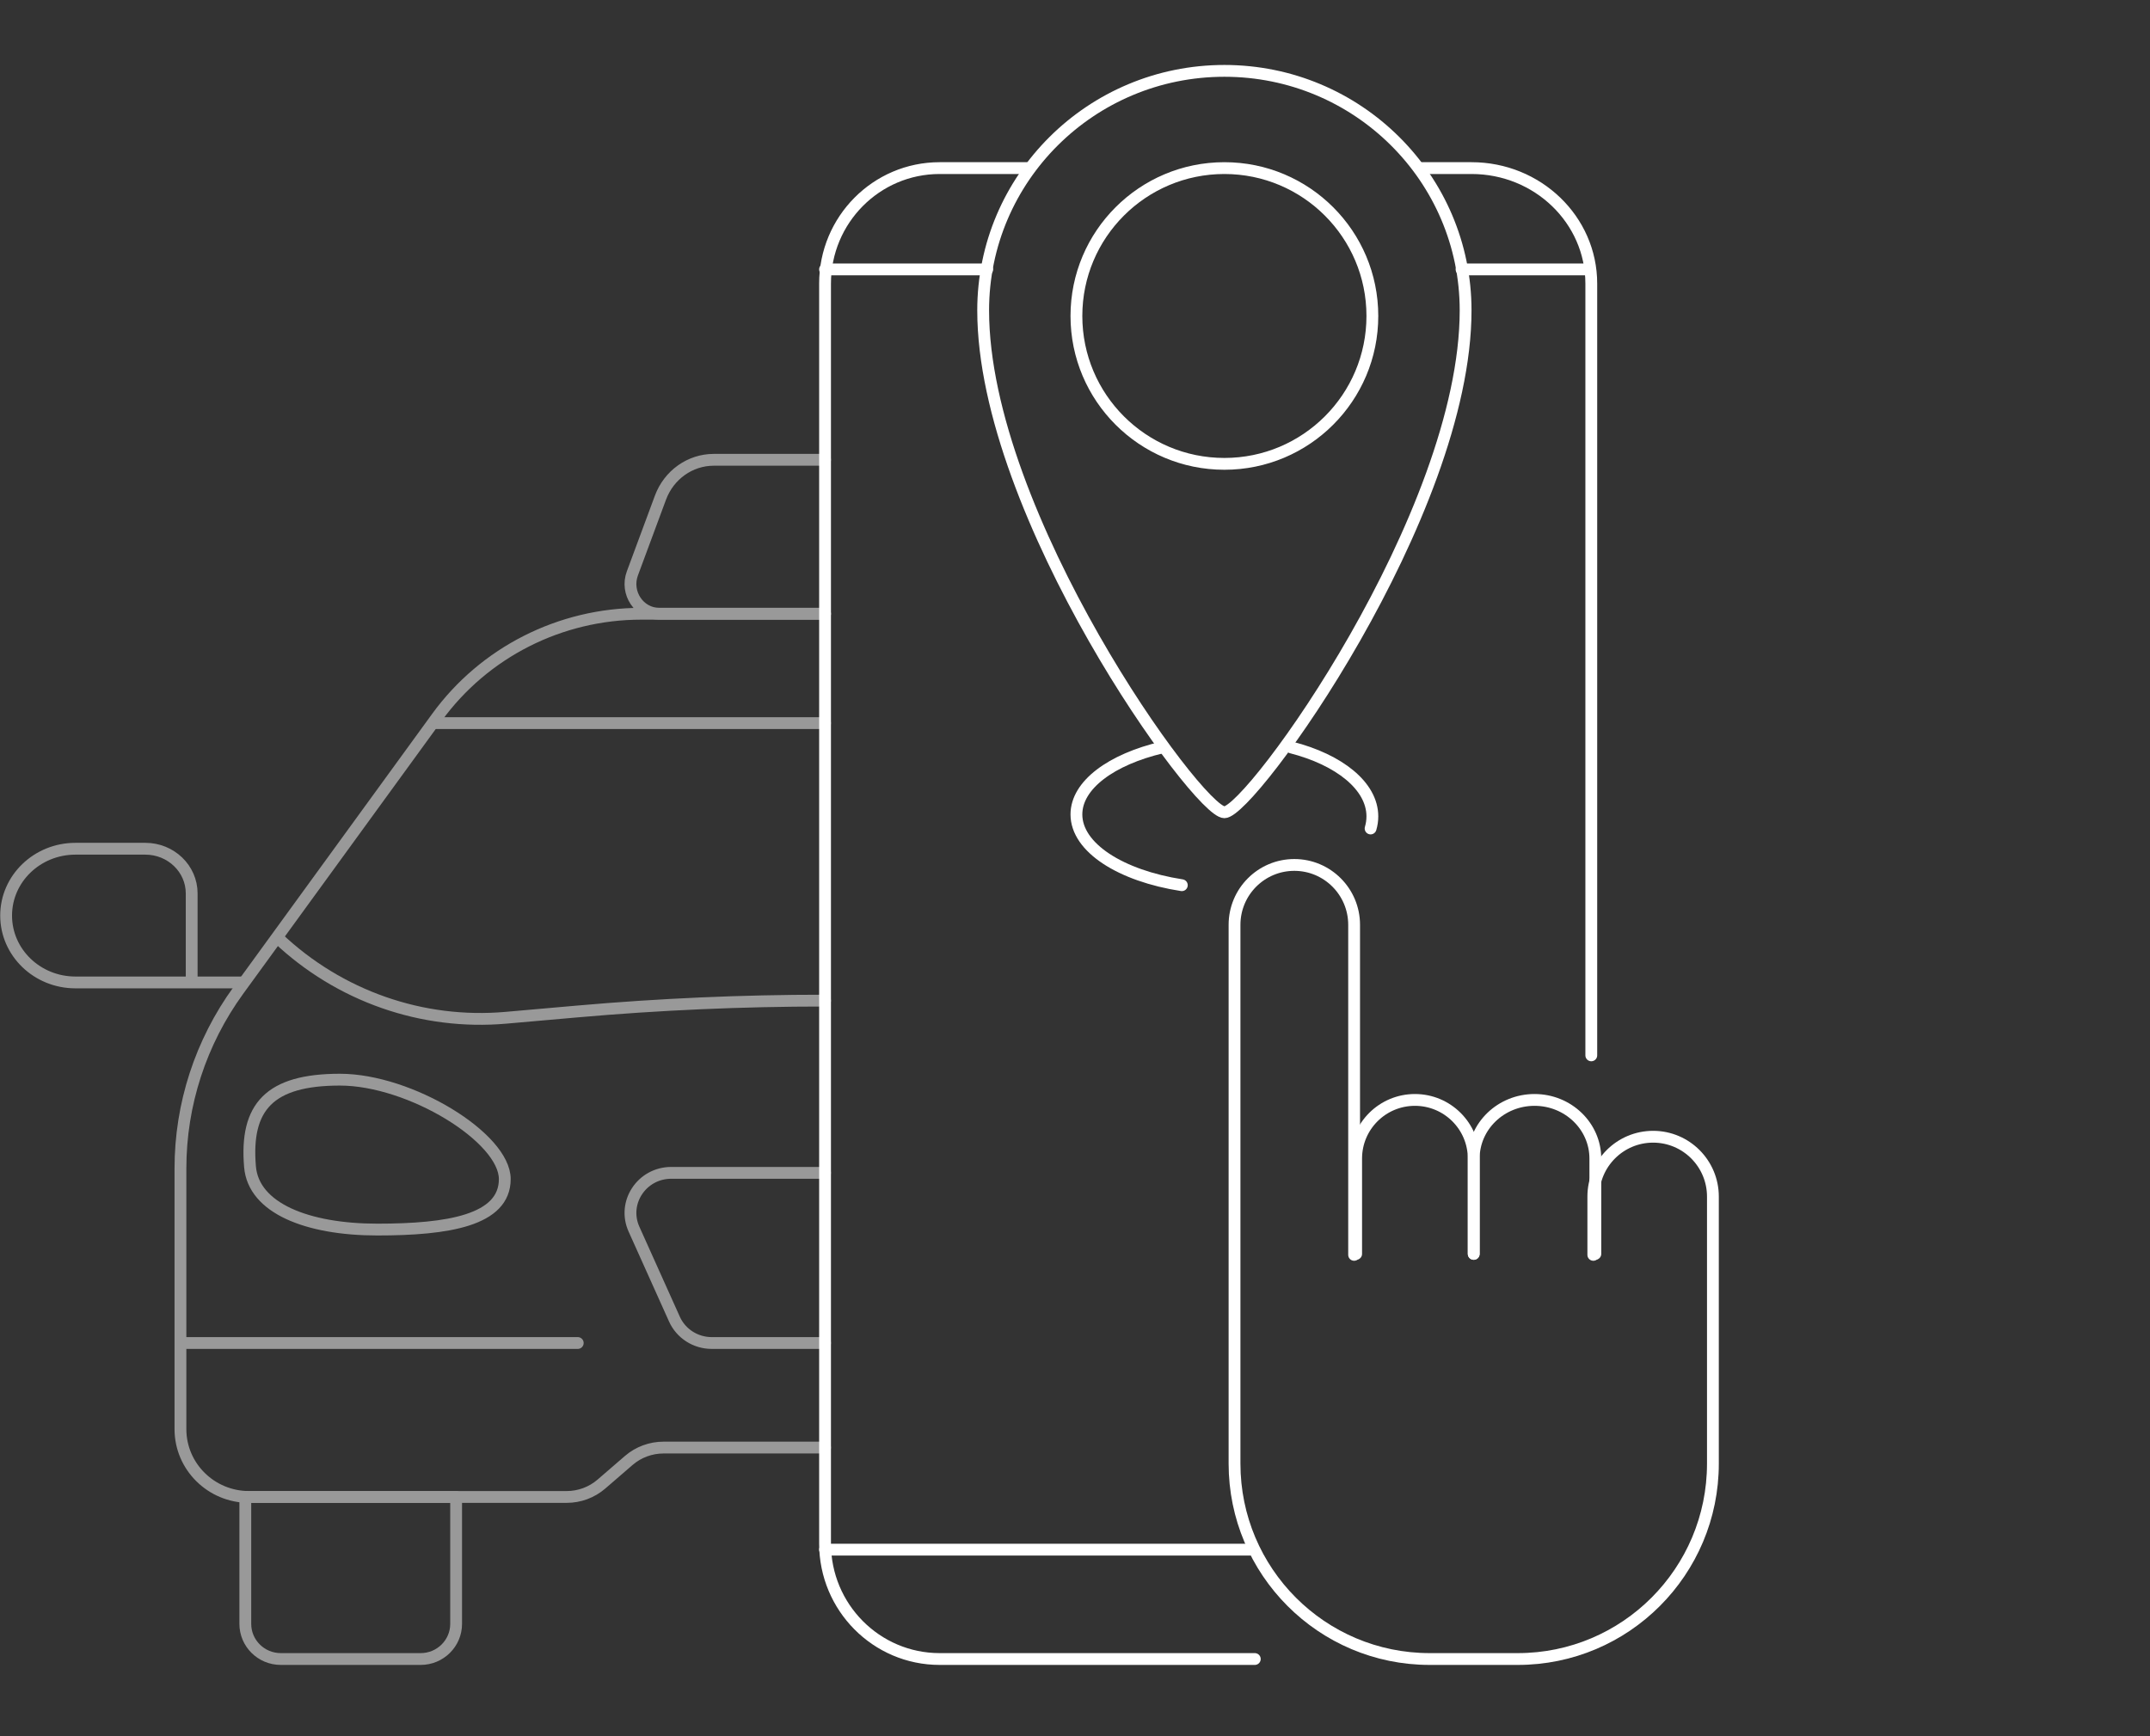 <svg width="728" height="588" viewBox="0 0 728 588" fill="none" xmlns="http://www.w3.org/2000/svg">
<rect x="0" y="0" width="728" height="588" fill="#333333" stroke="none"/>
<path d="M496.262 105.122C496.262 174.355 423.528 275.093 414.583 275.093C405.638 275.093 332.904 174.355 332.904 105.122C332.904 60.319 369.473 24 414.583 24C459.693 24 496.262 60.319 496.262 105.122Z" stroke="white" stroke-width="4" stroke-miterlimit="10" stroke-linecap="round" stroke-linejoin="round"/>
<path d="M414.584 157.093C442.256 157.093 464.689 134.671 464.689 107.012C464.689 79.352 442.256 56.93 414.584 56.93C386.911 56.93 364.479 79.352 364.479 107.012C364.479 134.671 386.911 157.093 414.584 157.093Z" stroke="white" stroke-width="4" stroke-miterlimit="10" stroke-linecap="round" stroke-linejoin="round"/>
<path d="M400.17 299.791C379.483 296.587 364.479 287.067 364.479 275.82C364.479 265.819 376.344 257.182 393.519 253.14" stroke="white" stroke-width="4" stroke-miterlimit="10" stroke-linecap="round" stroke-linejoin="round"/>
<path d="M437.234 253.14C453.472 257.302 464.689 266.195 464.689 276.493C464.689 277.885 464.485 279.25 464.09 280.581" stroke="white" stroke-width="4" stroke-miterlimit="10" stroke-linecap="round" stroke-linejoin="round"/>
<path d="M348.005 56.93H318.163C296.737 56.93 279.367 74.44 279.367 96.039V522.752C279.367 544.351 296.737 561.86 318.163 561.86H424.879" stroke="white" stroke-width="4" stroke-miterlimit="10" stroke-linecap="round" stroke-linejoin="round"/>
<path d="M538.818 357.419V96.046C538.818 74.443 520.664 56.93 498.269 56.93H481.162" stroke="white" stroke-width="4" stroke-miterlimit="10" stroke-linecap="round" stroke-linejoin="round"/>
<path d="M334.277 91.233H279.367" stroke="white" stroke-width="4" stroke-miterlimit="10" stroke-linecap="round" stroke-linejoin="round"/>
<path d="M537.444 91.233H494.889" stroke="white" stroke-width="4" stroke-miterlimit="10" stroke-linecap="round" stroke-linejoin="round"/>
<path d="M279.367 524.814H423.506" stroke="white" stroke-width="4" stroke-miterlimit="10" stroke-linecap="round" stroke-linejoin="round"/>
<g opacity="0.5">
<path d="M279.369 155.721H241.684C233.676 155.721 226.497 160.821 223.634 168.543L214.13 194.183C211.685 200.78 216.403 207.86 223.244 207.86H279.366" stroke="white" stroke-width="4" stroke-miterlimit="10" stroke-linecap="round" stroke-linejoin="round"/>
<path d="M279.365 207.86H217.128C189.706 207.86 163.961 220.909 147.961 242.917L80.766 335.338C67.978 352.926 61.1 374.038 61.1 395.695V484.005C61.1 496.692 71.507 506.977 84.344 506.977H191.876C196.204 506.977 200.385 505.426 203.644 502.611L212.904 494.615C216.163 491.801 220.344 490.25 224.672 490.25H279.367" stroke="white" stroke-width="4" stroke-miterlimit="10" stroke-linecap="round" stroke-linejoin="round"/>
<path d="M142.437 561.86H95.075C88.442 561.86 83.064 556.53 83.064 549.955V506.977H154.447V549.955C154.447 556.53 149.07 561.86 142.437 561.86Z" stroke="white" stroke-width="4" stroke-miterlimit="10" stroke-linecap="round" stroke-linejoin="round"/>
<path d="M279.368 338.877C251.337 338.877 223.305 340.107 195.352 342.569L171.297 344.688C142.94 347.186 114.869 337.354 94.052 317.633L94.047 317.628" stroke="white" stroke-width="4" stroke-miterlimit="10" stroke-linecap="round" stroke-linejoin="round"/>
<path d="M81.692 332.721H25.543C12.581 332.721 2.072 322.584 2.072 310.081C2.072 297.577 12.581 287.442 25.543 287.442H49.215C57.879 287.442 64.902 294.216 64.902 302.573V332.721" stroke="white" stroke-width="4" stroke-miterlimit="10" stroke-linecap="round" stroke-linejoin="round"/>
<path d="M61.1 454.837H195.629" stroke="white" stroke-width="4" stroke-miterlimit="10" stroke-linecap="round" stroke-linejoin="round"/>
<path d="M279.369 454.837H240.993C235.529 454.837 230.579 451.667 228.37 446.751L214.671 416.279C210.636 407.303 217.317 397.209 227.294 397.209H279.366" stroke="white" stroke-width="4" stroke-miterlimit="10" stroke-linecap="round" stroke-linejoin="round"/>
<path d="M170.921 399.32C170.921 413.339 151.61 416.419 127.79 416.419C103.97 416.419 85.856 409.147 84.659 395.178C82.918 374.848 91.273 365.651 115.094 365.651C138.915 365.651 170.921 385.301 170.921 399.32Z" stroke="white" stroke-width="4" stroke-miterlimit="10" stroke-linecap="round" stroke-linejoin="round"/>
<path d="M147.584 244.907H279.368" stroke="white" stroke-width="4" stroke-miterlimit="10" stroke-linecap="round" stroke-linejoin="round"/>
</g>
<path d="M459.197 424.651V392.374C459.197 381.405 468.109 372.512 479.102 372.512C490.095 372.512 499.007 381.405 499.007 392.374V424.651" stroke="white" stroke-width="4" stroke-miterlimit="10" stroke-linecap="round" stroke-linejoin="round"/>
<path d="M499.008 424.651V392.374C499.008 381.405 508.227 372.512 519.599 372.512C530.972 372.512 540.19 381.405 540.19 392.374V424.651" stroke="white" stroke-width="4" stroke-miterlimit="10" stroke-linecap="round" stroke-linejoin="round"/>
<path d="M539.504 424.981V405.262C539.504 394.059 548.569 384.978 559.752 384.978C570.935 384.978 580 394.059 580 405.262L580 495.677C580 532.229 550.419 561.86 513.93 561.86H484.085C447.596 561.86 418.016 532.229 418.016 495.677V313.213C418.016 302.011 427.081 292.93 438.264 292.93C449.447 292.93 458.512 302.011 458.512 313.213V424.981" stroke="white" stroke-width="4" stroke-miterlimit="10" stroke-linecap="round" stroke-linejoin="round"/>
</svg>
